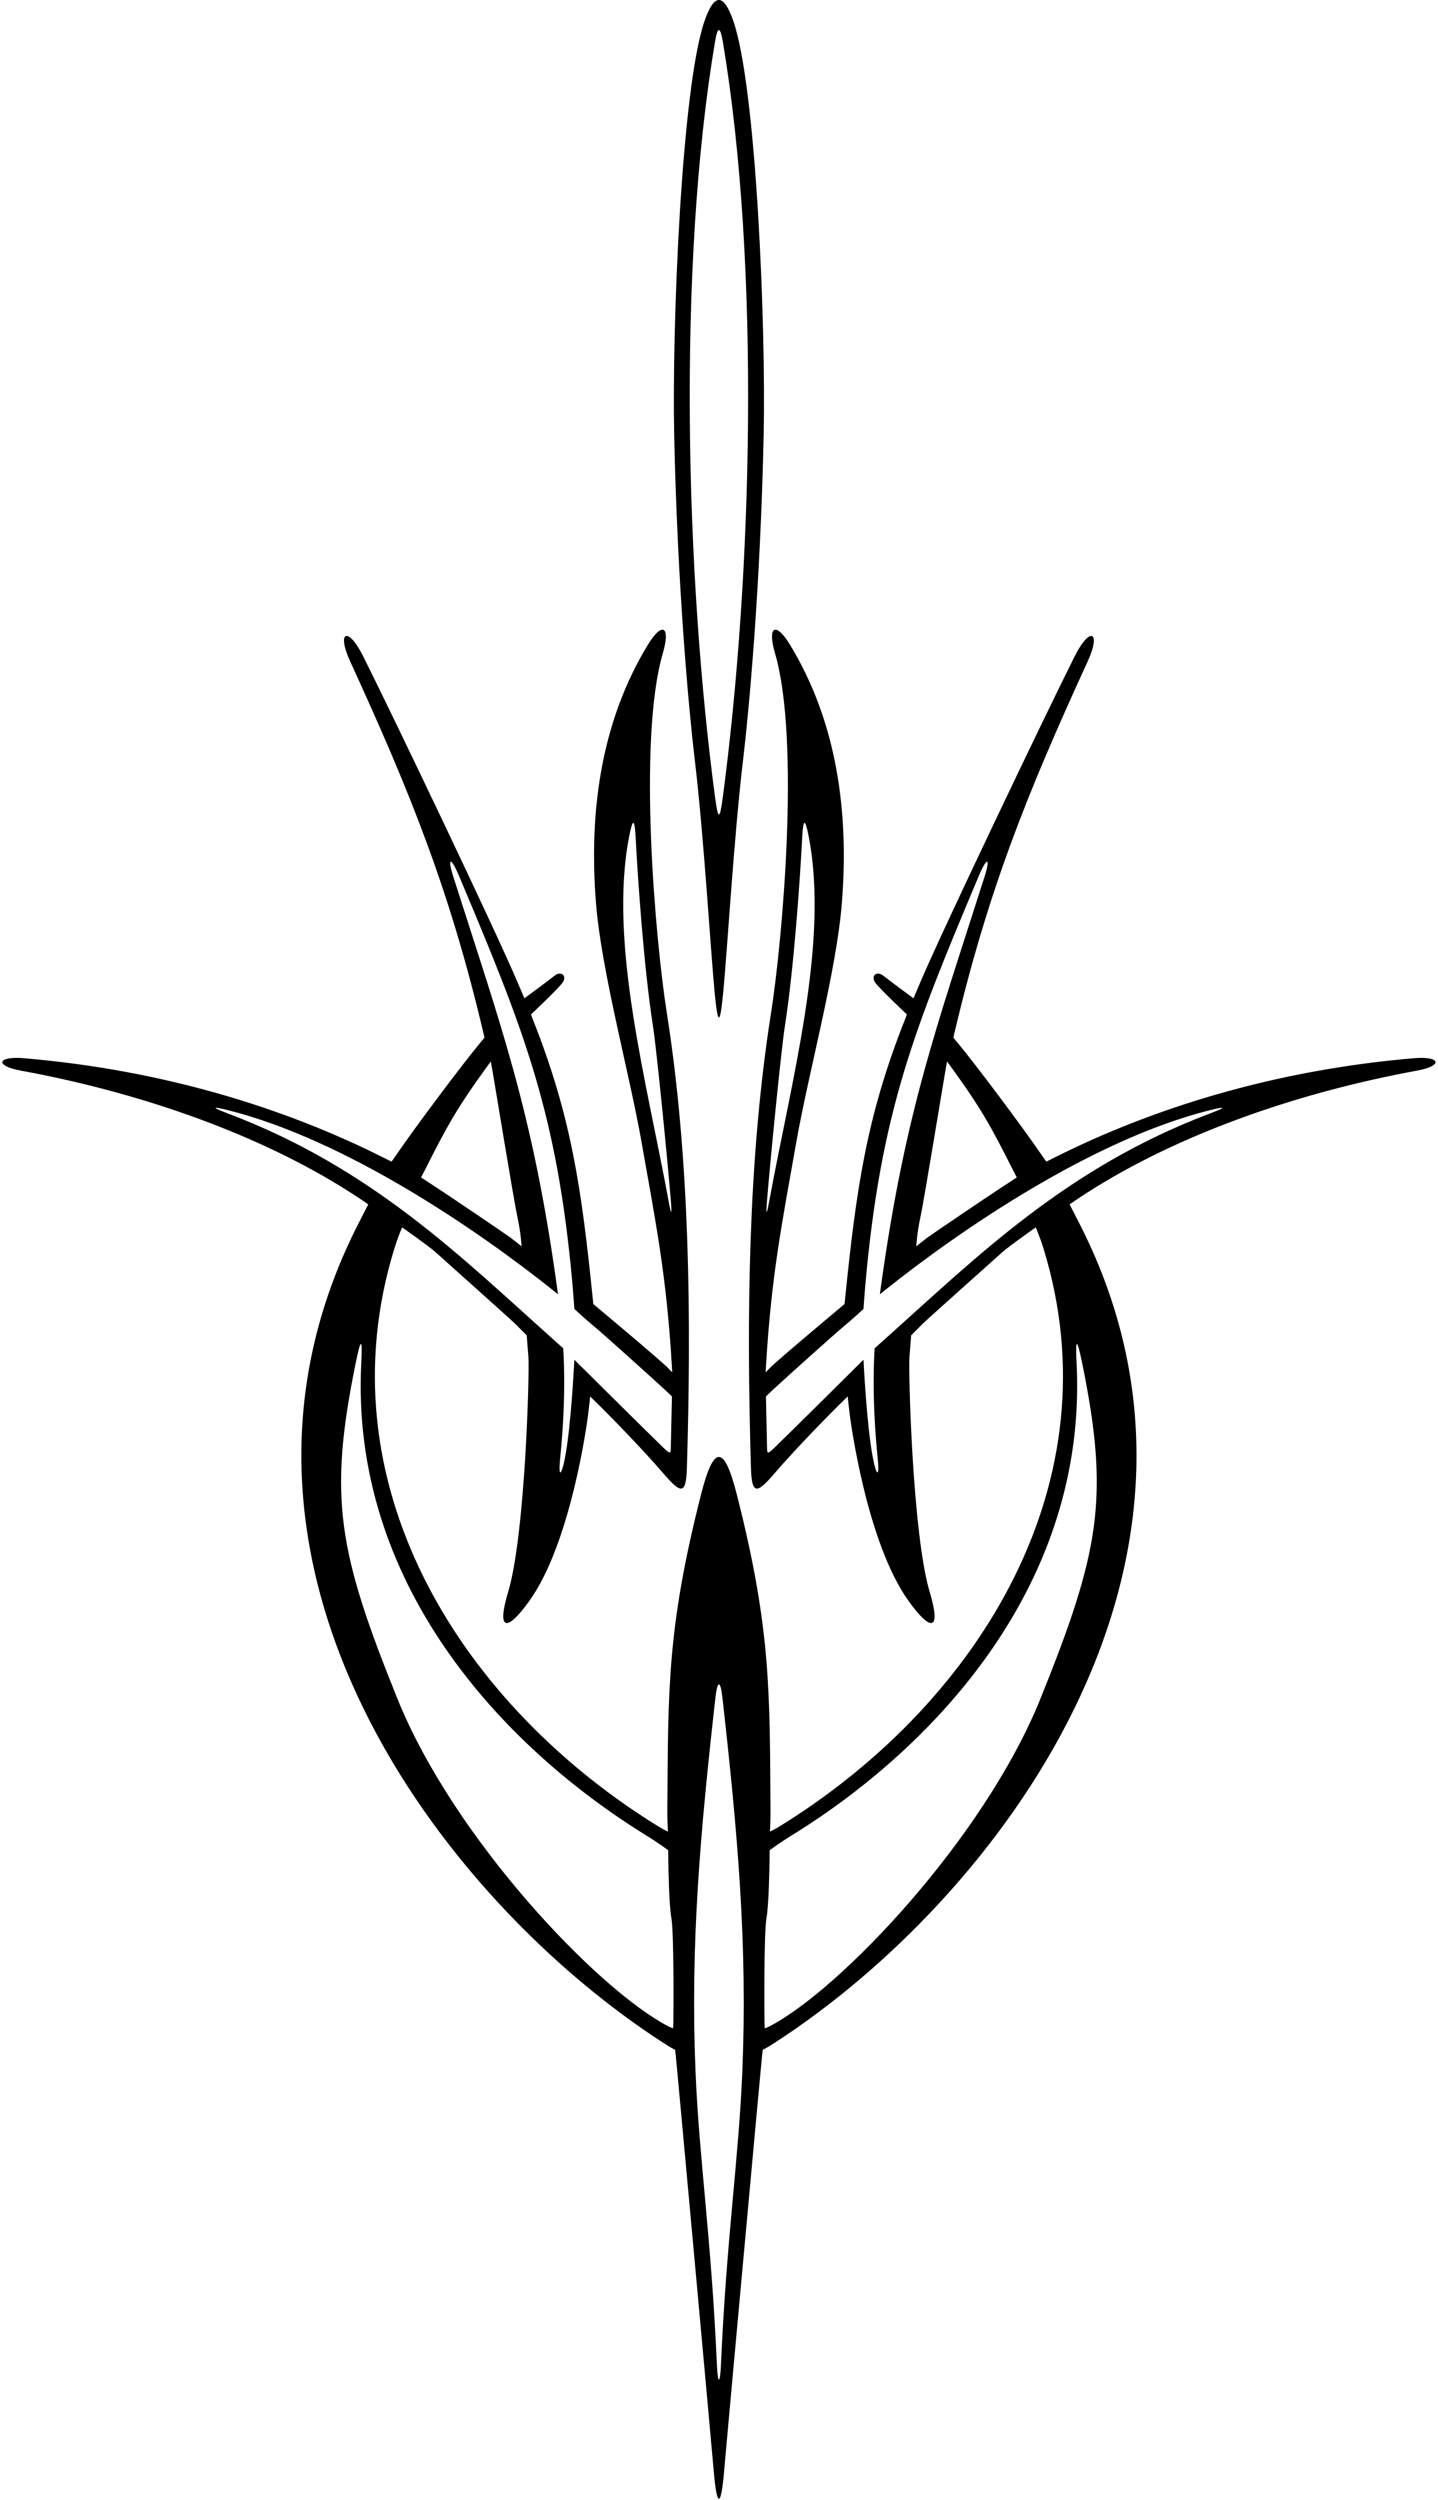 <?xml version="1.0" encoding="UTF-8"?>
<svg xmlns="http://www.w3.org/2000/svg" xmlns:xlink="http://www.w3.org/1999/xlink" width="382pt" height="664pt" viewBox="0 0 382 664" version="1.1">
<g id="surface1">
<path style=" stroke:none;fill-rule:nonzero;fill:rgb(0%,0%,0%);fill-opacity:1;" d="M 184.535 201.598 C 186.953 221.742 188.801 252.902 189.844 263.664 C 190.699 272.461 191.262 272.461 192.117 263.664 C 193.16 252.902 195.008 221.742 197.426 201.598 C 198.922 189.141 202.023 155.773 202.871 115.254 C 203.465 86.801 200.93 23.109 194.77 5.473 C 192.223 -1.824 189.738 -1.824 187.191 5.473 C 181.031 23.109 178.496 86.801 179.09 115.254 C 179.938 155.773 183.039 189.141 184.535 201.598 Z M 189.938 11.113 C 190.637 6.941 191.324 6.941 192.023 11.113 C 202.082 71.07 199.801 153.379 191.98 211.973 C 191.203 217.797 190.758 217.797 189.98 211.973 C 182.16 153.379 179.879 71.07 189.938 11.113 Z M 375.633 281.09 C 338.211 284.258 305.754 294.535 279.754 307.664 C 278.684 308.203 277.961 308.566 277.961 308.566 C 277.961 308.566 277.289 307.672 276.434 306.41 C 271.887 299.742 259.09 282.586 254.02 276.539 C 253.555 275.984 253.254 275.629 253.254 275.629 C 253.254 275.629 253.375 275.105 253.57 274.273 C 262.422 236.766 272.773 210.906 288.922 175.73 C 292.617 167.676 289.547 166.25 285.523 174.258 C 277.566 190.105 250.16 247.477 244.512 260.836 C 243.477 263.289 242.656 265.18 242.656 265.18 C 242.656 265.18 236.555 260.684 234.727 259.23 C 232.812 257.719 231.348 259.273 232.438 260.91 C 233.516 262.527 240.902 269.449 240.902 269.449 C 240.902 269.449 240.723 270.008 240.43 270.742 C 230.098 296.754 227.441 316.117 224.496 344.945 C 224.406 345.812 224.355 346.387 224.355 346.387 C 224.355 346.387 206.629 361.207 204.512 363.371 C 203.816 364.082 203.387 364.535 203.387 364.535 C 203.387 364.535 203.43 363.801 203.504 362.551 C 204.902 338.984 207.629 325.473 211.547 303.305 C 214.801 284.883 222.184 258.008 223.629 239.996 C 225.586 215.688 222.32 191.77 209.879 171.297 C 206.051 165.004 203.781 166.32 205.879 173.512 C 212.621 196.617 207.832 250.012 204.836 268.992 C 198.633 308.273 198.32 350.578 199.484 389.848 C 199.695 396.984 200.977 396.91 205.57 391.57 C 212.109 383.969 221.438 374.617 222.918 373.16 C 224.18 371.922 225.191 370.938 225.191 370.938 C 225.191 370.938 225.422 373.305 225.727 375.742 C 226.027 378.145 230.32 409.91 241.379 425.293 C 247.477 433.777 250.012 433.02 246.992 422.945 C 242.41 407.668 241.289 364.371 241.59 360.492 C 241.891 356.527 242.047 354.699 242.047 354.699 C 242.047 354.699 243.875 352.867 245.094 351.648 C 246.312 350.43 264.613 334.109 266.293 332.586 C 267.969 331.062 275.137 326.027 275.137 326.027 C 275.137 326.027 276.223 328.445 277.277 331.898 C 296.035 393.277 260.781 451.242 208.648 484.172 C 205.75 486 204.531 486.535 204.531 486.535 C 204.531 486.535 204.703 483.719 204.684 480.969 C 204.449 449.332 204.871 432.809 195.684 396.789 C 192.359 383.746 189.602 383.746 186.277 396.789 C 177.09 432.809 177.512 449.332 177.277 480.969 C 177.258 483.719 177.434 486.535 177.434 486.535 C 177.434 486.535 176.211 486 173.312 484.172 C 121.18 451.242 85.926 393.277 104.684 331.898 C 105.738 328.445 106.824 326.027 106.824 326.027 C 106.824 326.027 113.992 331.062 115.672 332.586 C 117.348 334.109 135.645 350.43 136.867 351.648 C 138.086 352.867 139.914 354.699 139.914 354.699 C 139.914 354.699 140.07 356.527 140.375 360.492 C 140.672 364.371 139.551 407.668 134.969 422.945 C 131.949 433.02 134.484 433.777 140.586 425.293 C 151.641 409.91 155.934 378.145 156.234 375.742 C 156.539 373.305 156.77 370.938 156.77 370.938 C 156.77 370.938 157.781 371.922 159.043 373.16 C 160.523 374.617 169.852 383.969 176.391 391.57 C 180.984 396.91 182.266 396.984 182.477 389.848 C 183.641 350.578 183.328 308.273 177.129 268.992 C 174.129 250.012 169.34 196.617 176.082 173.512 C 178.18 166.32 175.91 165.004 172.086 171.297 C 159.641 191.77 156.379 215.688 158.332 239.996 C 159.777 258.008 167.16 284.883 170.414 303.305 C 174.332 325.473 177.059 338.984 178.461 362.551 C 178.535 363.801 178.574 364.535 178.574 364.535 C 178.574 364.535 178.145 364.082 177.449 363.371 C 175.336 361.207 157.605 346.387 157.605 346.387 C 157.605 346.387 157.555 345.812 157.465 344.945 C 154.52 316.117 151.863 296.754 141.531 270.742 C 141.238 270.008 141.062 269.449 141.062 269.449 C 141.062 269.449 148.445 262.527 149.523 260.91 C 150.617 259.273 149.148 257.719 147.238 259.23 C 145.406 260.684 139.309 265.18 139.309 265.18 C 139.309 265.18 138.484 263.289 137.449 260.836 C 131.801 247.477 104.395 190.105 96.438 174.258 C 92.418 166.25 89.344 167.676 93.039 175.73 C 109.188 210.906 119.539 236.766 128.391 274.273 C 128.59 275.105 128.707 275.629 128.707 275.629 C 128.707 275.629 128.406 275.984 127.941 276.539 C 122.875 282.586 110.074 299.742 105.527 306.41 C 104.672 307.672 104.004 308.566 104.004 308.566 C 104.004 308.566 103.277 308.203 102.207 307.664 C 76.207 294.535 43.754 284.258 6.328 281.09 C -0.723 280.492 -1.523 283.09 5.504 284.383 C 36.043 289.992 66.441 300.391 90.355 315.047 C 95.082 317.945 97.828 319.93 97.828 319.93 C 97.828 319.93 96.148 323.129 94.625 326.18 C 49.848 415.73 117.176 504.539 176.324 542.715 C 178.598 544.18 179.34 544.484 179.34 544.484 C 179.34 544.484 179.422 545.16 179.535 546.164 C 179.719 547.73 189.18 651.293 189.57 656.043 C 190.422 666.301 191.543 666.301 192.391 656.043 C 192.781 651.293 202.242 547.73 202.426 546.164 C 202.543 545.16 202.621 544.484 202.621 544.484 C 202.621 544.484 203.363 544.18 205.637 542.715 C 264.785 504.539 332.113 415.73 287.34 326.18 C 285.812 323.129 284.137 319.93 284.137 319.93 C 284.137 319.93 286.879 317.945 291.605 315.047 C 315.52 300.391 345.918 289.992 376.457 284.383 C 383.484 283.09 382.684 280.492 375.633 281.09 Z M 203.742 319.078 C 204.688 307.434 207.562 278.535 208.52 272.422 C 210.918 257.066 212.551 233.254 213.098 222.559 C 213.367 217.316 213.879 217.219 214.871 222.41 C 220.254 250.598 210.234 286.941 204.297 319.305 C 203.641 322.887 203.441 322.789 203.742 319.078 Z M 177.664 319.305 C 171.727 286.941 161.707 250.598 167.09 222.41 C 168.082 217.219 168.594 217.316 168.863 222.559 C 169.41 233.254 171.043 257.066 173.441 272.422 C 174.398 278.535 177.273 307.434 178.219 319.078 C 178.52 322.789 178.32 322.887 177.664 319.305 Z M 113.152 310.242 C 118.469 299.754 121.004 294.875 129.07 283.754 C 129.859 282.668 130.387 281.953 130.387 281.953 C 130.387 281.953 130.535 282.852 130.773 284.148 C 131.199 286.453 136.562 319.316 137.477 323.438 C 138.391 327.555 138.547 331.062 138.547 331.062 C 138.547 331.062 136.867 329.688 135.645 328.773 C 134.426 327.855 118.871 317.336 116.277 315.656 C 113.688 313.98 111.855 312.762 111.855 312.762 C 111.855 312.762 112.449 311.637 113.152 310.242 Z M 60.453 295.738 C 56.086 294.086 56.195 293.797 60.781 294.953 C 91.828 302.793 126.738 326.605 147.078 342.867 C 147.773 343.426 148.227 343.793 148.227 343.793 C 148.227 343.793 148.094 342.77 147.871 341.199 C 141.441 295.016 133.055 272.543 120.438 232.938 C 118.77 227.695 119.766 227.512 121.922 232.621 C 139.074 273.348 148.027 295.352 152.105 341.504 C 152.371 344.539 152.574 347.684 152.574 347.684 C 152.574 347.684 155.242 350.199 157.836 352.336 C 160.055 354.16 173.016 365.812 176.746 369.262 C 177.375 369.84 178.5 370.938 178.5 370.938 C 178.5 370.938 178.246 381.82 178.199 384.355 C 178.164 386.191 178.094 386.328 176.316 384.633 C 173.203 381.664 152.574 361.18 152.574 361.18 C 152.574 361.18 151.75 378.73 150.066 387.336 C 149.109 392.234 148.285 392.457 148.793 387.484 C 150.605 369.789 149.602 358.129 149.602 358.129 C 149.602 358.129 148.457 357.113 146.727 355.562 C 122.207 333.605 98.586 310.141 60.453 295.738 Z M 178.867 537.395 C 178.836 538.203 178.805 538.766 178.805 538.766 C 178.805 538.766 178.359 538.672 177.746 538.359 C 159.023 528.781 120.617 488.477 105.59 451.266 C 89.715 411.961 87.227 397.68 94.504 361.992 C 95.863 355.328 96.312 355.32 95.969 362.098 C 93.008 420.457 133.18 463.723 171.461 487.41 C 175.281 489.773 177.508 491.488 177.508 491.488 C 177.508 491.488 177.512 492.129 177.523 493.168 C 177.57 496.988 177.746 506.25 178.348 509.484 C 179.07 513.387 178.91 536.359 178.867 537.395 Z M 197.199 550.211 C 196.254 573.324 192.996 594.445 191.523 628.055 C 191.289 633.438 190.672 633.438 190.438 628.055 C 188.965 594.445 185.707 573.324 184.762 550.211 C 183.383 516.555 185.969 487.152 190.09 450.621 C 190.57 446.363 191.395 446.383 191.871 450.621 C 195.996 487.152 198.578 516.555 197.199 550.211 Z M 268.809 310.242 C 269.516 311.637 270.105 312.762 270.105 312.762 C 270.105 312.762 268.273 313.98 265.684 315.656 C 263.09 317.336 247.535 327.855 246.312 328.773 C 245.094 329.688 243.418 331.062 243.418 331.062 C 243.418 331.062 243.57 327.555 244.484 323.438 C 245.398 319.316 250.762 286.453 251.188 284.148 C 251.426 282.852 251.574 281.953 251.574 281.953 C 251.574 281.953 252.102 282.668 252.891 283.754 C 260.957 294.875 263.492 299.754 268.809 310.242 Z M 285.992 362.098 C 285.648 355.32 286.098 355.328 287.457 361.992 C 294.734 397.68 292.246 411.961 276.371 451.266 C 261.344 488.477 222.938 528.781 204.215 538.359 C 203.602 538.672 203.156 538.766 203.156 538.766 C 203.156 538.766 203.129 538.203 203.094 537.395 C 203.051 536.359 202.891 513.387 203.613 509.484 C 204.215 506.25 204.391 496.988 204.438 493.168 C 204.449 492.129 204.453 491.488 204.453 491.488 C 204.453 491.488 206.68 489.773 210.504 487.41 C 248.781 463.723 288.953 420.457 285.992 362.098 Z M 321.508 295.738 C 283.375 310.141 259.754 333.605 235.234 355.562 C 233.504 357.113 232.359 358.129 232.359 358.129 C 232.359 358.129 231.359 369.789 233.168 387.484 C 233.676 392.457 232.852 392.234 231.895 387.336 C 230.211 378.73 229.387 361.18 229.387 361.18 C 229.387 361.18 208.758 381.664 205.645 384.633 C 203.867 386.328 203.797 386.191 203.762 384.355 C 203.715 381.82 203.465 370.938 203.465 370.938 C 203.465 370.938 204.586 369.84 205.215 369.262 C 208.945 365.812 221.906 354.16 224.125 352.336 C 226.719 350.199 229.387 347.684 229.387 347.684 C 229.387 347.684 229.59 344.539 229.855 341.504 C 233.934 295.352 242.887 273.348 260.039 232.621 C 262.195 227.512 263.191 227.695 261.523 232.938 C 248.906 272.543 240.52 295.016 234.09 341.199 C 233.867 342.77 233.734 343.793 233.734 343.793 C 233.734 343.793 234.188 343.426 234.883 342.867 C 255.227 326.605 290.133 302.793 321.184 294.953 C 325.766 293.797 325.879 294.086 321.508 295.738 "/>
</g>
</svg>
